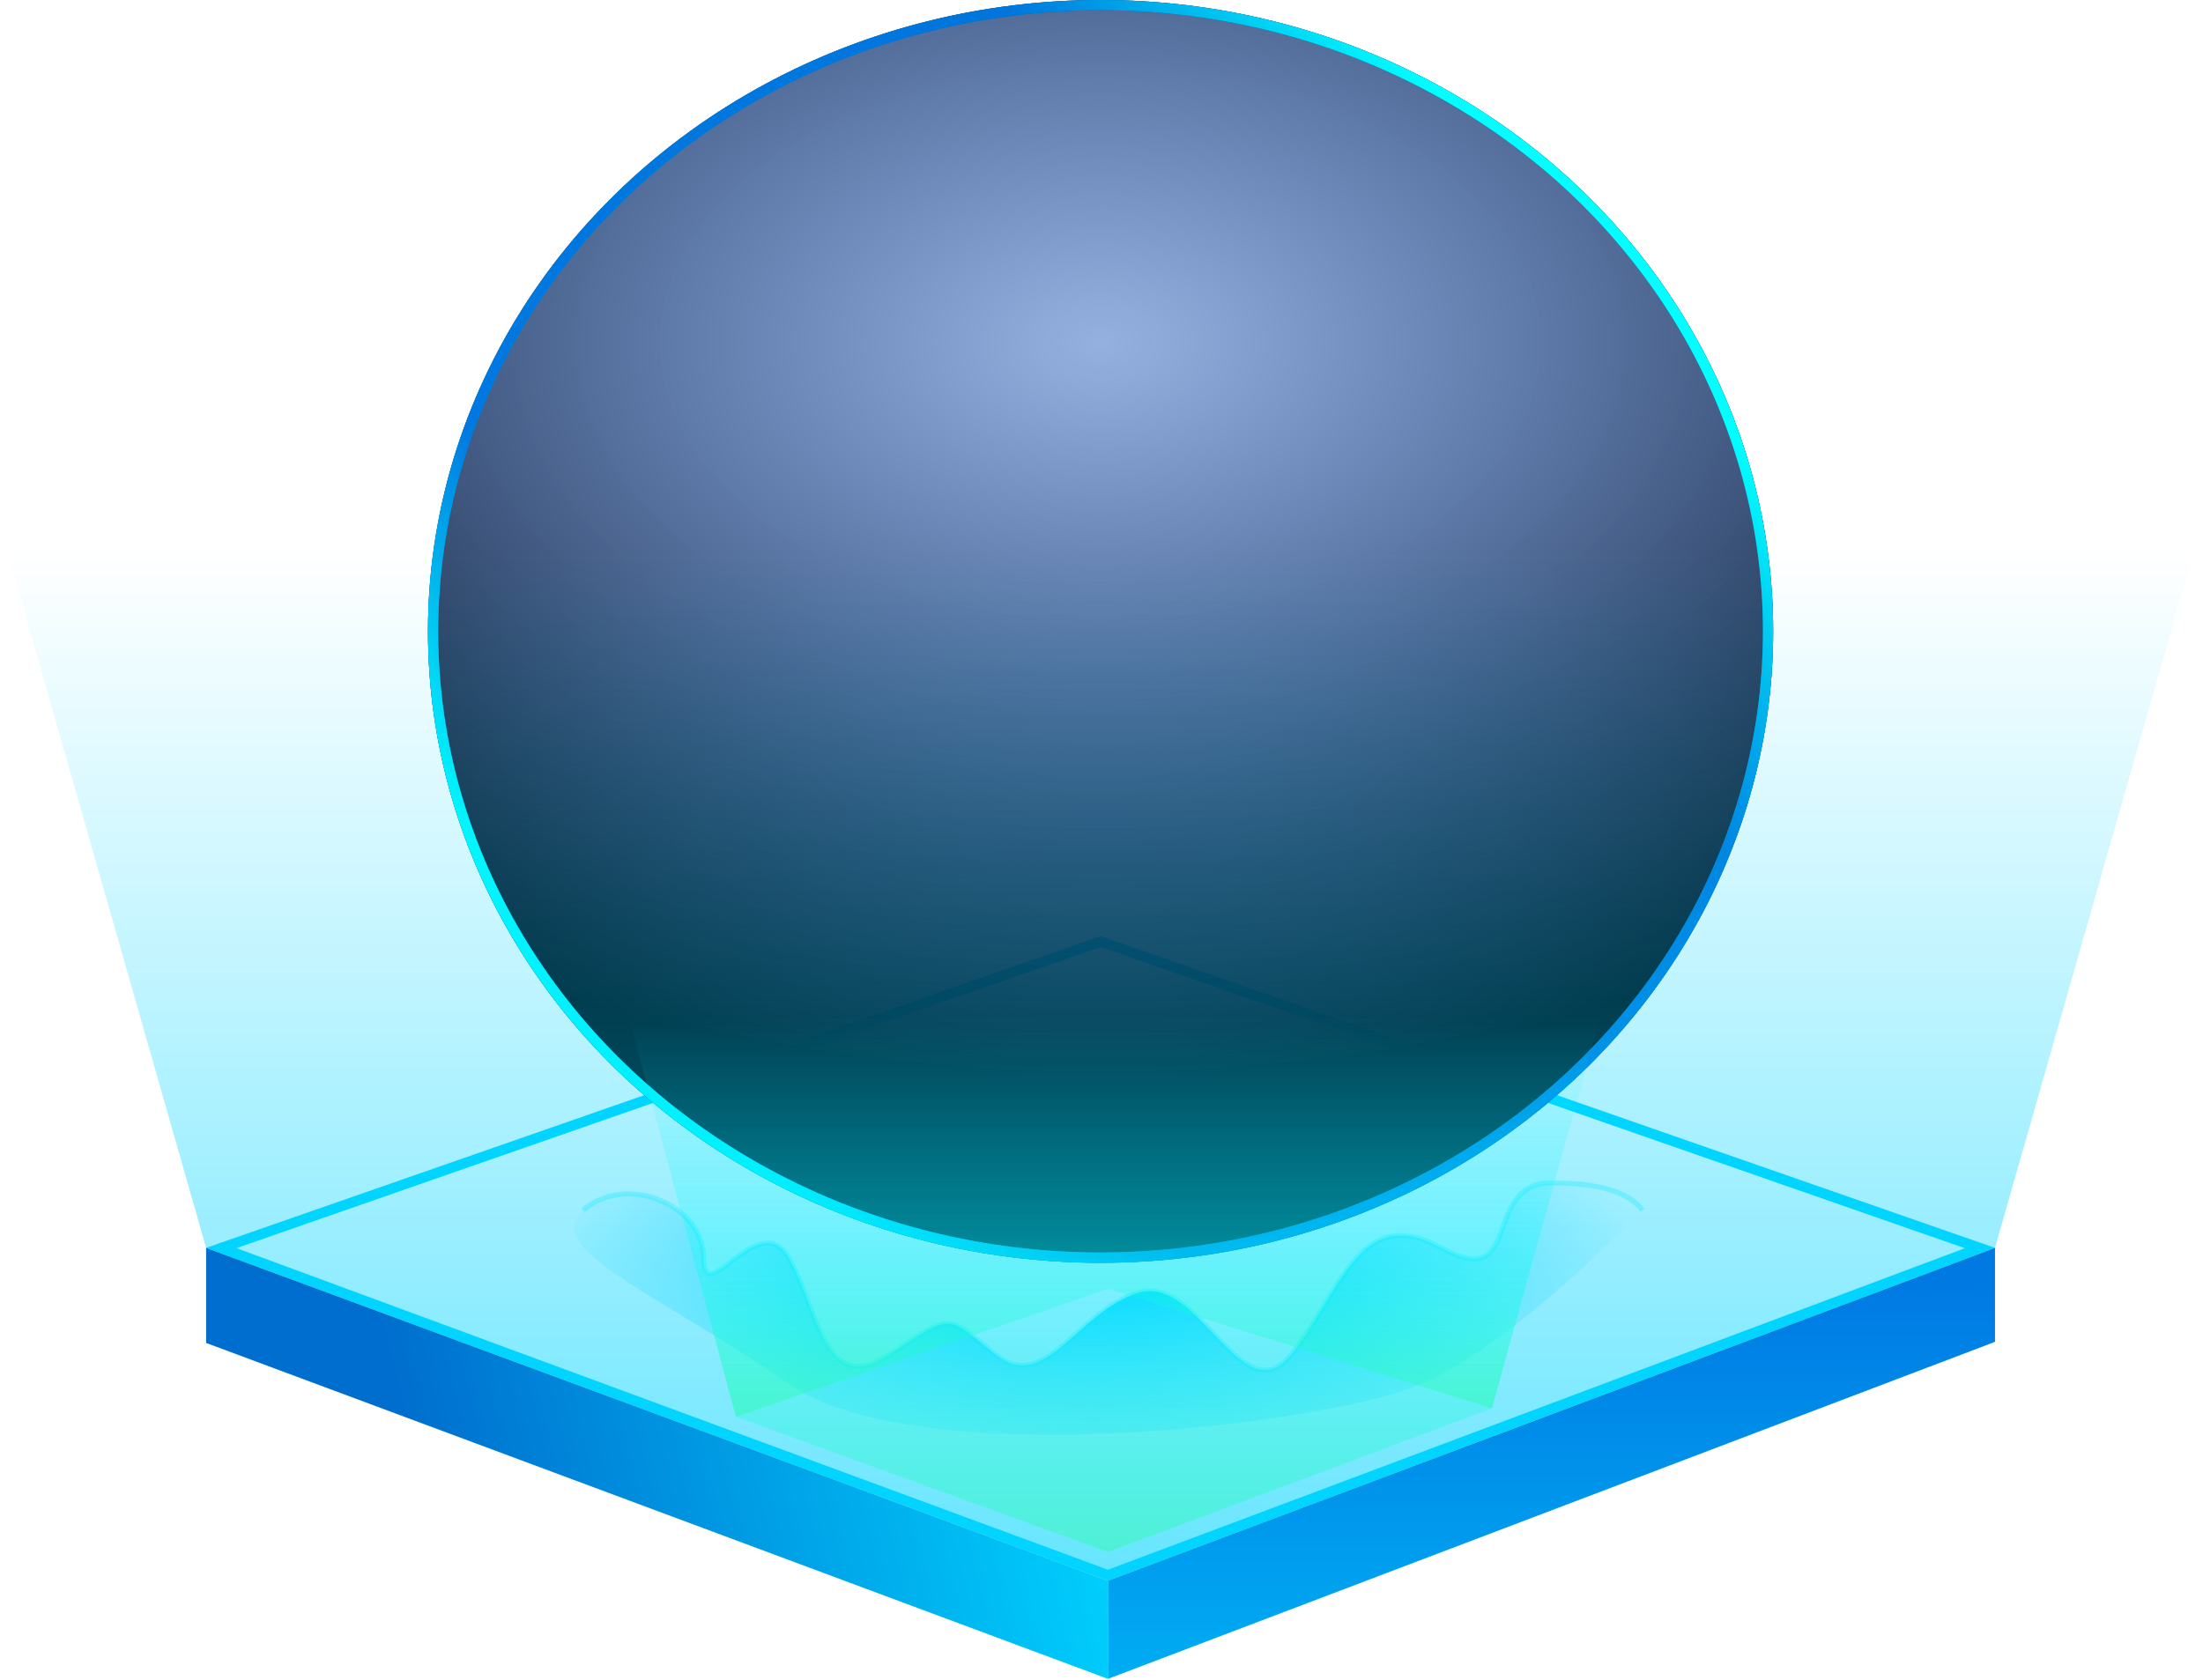 <?xml version="1.0" encoding="UTF-8"?>
<svg width="215px" height="164px" viewBox="0 0 215 164" version="1.1" xmlns="http://www.w3.org/2000/svg" xmlns:xlink="http://www.w3.org/1999/xlink">
    <title>sbzx_bj</title>
    <defs>
        <linearGradient x1="22.752%" y1="47.329%" x2="100%" y2="38.573%" id="linearGradient-1">
            <stop stop-color="#006ECE" offset="0%"></stop>
            <stop stop-color="#00D4FF" offset="100%"></stop>
        </linearGradient>
        <linearGradient x1="8.864%" y1="7.019%" x2="8.864%" y2="171.281%" id="linearGradient-2">
            <stop stop-color="#0079E3" offset="0%"></stop>
            <stop stop-color="#00D4FF" offset="100%"></stop>
        </linearGradient>
        <radialGradient cx="50%" cy="31.126%" fx="50%" fy="31.126%" r="69.236%" gradientTransform="translate(0.5,0.311),scale(0.236,1),rotate(90),scale(1,3.075),translate(-0.5,-0.311)" id="radialGradient-3">
            <stop stop-color="#00D4FF" offset="0%"></stop>
            <stop stop-color="#00D4FF" stop-opacity="0" offset="100%"></stop>
        </radialGradient>
        <radialGradient cx="50%" cy="27.011%" fx="50%" fy="27.011%" r="58.614%" gradientTransform="translate(0.5,0.27),scale(0.939,1),rotate(90),scale(1,1.573),translate(-0.5,-0.27)" id="radialGradient-4">
            <stop stop-color="#0143B1" stop-opacity="0.417" offset="0%"></stop>
            <stop stop-color="#020812" offset="100%"></stop>
        </radialGradient>
        <linearGradient x1="71.413%" y1="12.549%" x2="21.996%" y2="83.903%" id="linearGradient-5">
            <stop stop-color="#0057A4" offset="0%"></stop>
            <stop stop-color="#0090AD" offset="34.526%"></stop>
            <stop stop-color="#0090AD" offset="65.822%"></stop>
            <stop stop-color="#0072D6" offset="99.644%"></stop>
            <stop stop-color="#0072D6" offset="100%"></stop>
        </linearGradient>
        <linearGradient x1="85.454%" y1="19.877%" x2="12.806%" y2="78.114%" id="linearGradient-6">
            <stop stop-color="#02FEFE" offset="0%"></stop>
            <stop stop-color="#0076DD" offset="22.326%"></stop>
            <stop stop-color="#0078E1" offset="78.509%"></stop>
            <stop stop-color="#01FCFC" offset="100%"></stop>
        </linearGradient>
        <linearGradient x1="50%" y1="0%" x2="50%" y2="100%" id="linearGradient-7">
            <stop stop-color="#00D4FF" stop-opacity="0" offset="0%"></stop>
            <stop stop-color="#00D4FF" offset="100%"></stop>
        </linearGradient>
        <linearGradient x1="50%" y1="3.967%" x2="50%" y2="100%" id="linearGradient-8">
            <stop stop-color="#01FCFC" stop-opacity="0" offset="0%"></stop>
            <stop stop-color="#01FCFC" stop-opacity="0.334" offset="54.065%"></stop>
            <stop stop-color="#2DFDA2" stop-opacity="0.914" offset="100%"></stop>
        </linearGradient>
        <linearGradient x1="50%" y1="3.967%" x2="50%" y2="100%" id="linearGradient-9">
            <stop stop-color="#01FCFC" stop-opacity="0" offset="0%"></stop>
            <stop stop-color="#01FCFC" stop-opacity="0.334" offset="54.065%"></stop>
            <stop stop-color="#2DFDA2" stop-opacity="0.914" offset="100%"></stop>
        </linearGradient>
    </defs>
    <g id="页面-1" stroke="none" stroke-width="1" fill="none" fill-rule="evenodd">
        <g id="大屏4k" transform="translate(-3332, -1388)">
            <g id="设备在线" transform="translate(3072, 998)">
                <g id="sbzx_bj" transform="translate(260.742, 390)">
                    <g id="icon_zmkz">
                        <g id="底座" transform="translate(19.375, 91.385)">
                            <path d="M87.291,0.53 L173.113,30.448 L88.01,62.386 L1.48,30.445 L87.291,0.53 Z" id="路径-10" stroke="#00D4FF"></path>
                            <polygon id="路径-11" fill="url(#linearGradient-1)" points="0 30.431 -1.46785413e-12 39.714 88.011 72.506 88.011 62.919"></polygon>
                            <polygon id="路径-11" fill="url(#linearGradient-2)" transform="translate(131.297, 51.469) scale(-1, 1) translate(-131.297, -51.469) " points="88.011 30.431 88.011 39.606 174.582 72.506 174.582 62.919"></polygon>
                            <path d="M36.793,26.751 C41.111,23.07 48.552,26.274 48.552,31.46 C48.552,36.645 53.993,26.274 56.888,31.46 C59.783,36.645 60.317,45.084 66.678,40.865 C73.04,36.645 72.18,37.002 77.058,40.865 C81.936,44.728 84.997,36.655 90.968,34.813 C96.939,32.97 101.047,46.837 105.894,40.865 C110.74,34.893 112.464,25.969 120.548,30.431 C128.631,34.893 124.396,24.089 131.297,24.089 C135.897,24.089 138.857,24.976 140.176,26.751 C131.447,35.547 124.247,41.207 118.574,43.731 C110.066,47.518 69.77,52.65 56.888,43.731 C44.006,34.813 32.475,30.431 36.793,26.751 Z" id="路径-13" fill="url(#radialGradient-3)"></path>
                            <path d="M36.793,26.751 C41.111,23.07 48.552,26.274 48.552,31.46 C48.552,36.645 53.993,26.274 56.888,31.46 C59.783,36.645 60.317,45.084 66.678,40.865 C73.04,36.645 72.18,37.002 77.058,40.865 C81.936,44.728 84.997,36.655 90.968,34.813 C96.939,32.97 101.047,46.837 105.894,40.865 C110.74,34.893 112.464,25.969 120.548,30.431 C128.631,34.893 124.396,24.089 131.297,24.089 C135.897,24.089 138.857,24.976 140.176,26.751" id="路径" stroke="#01FCFC" stroke-width="0.5" opacity="0.3"></path>
                        </g>
                        <ellipse id="椭圆形" fill="url(#radialGradient-4)" cx="106.667" cy="61.636" rx="65.641" ry="61.636"></ellipse>
                        <ellipse id="椭圆形" stroke="url(#linearGradient-5)" cx="106.667" cy="61.636" rx="65.141" ry="61.136"></ellipse>
                        <ellipse id="椭圆形" stroke="url(#linearGradient-6)" cx="106.667" cy="61.636" rx="65.141" ry="61.136"></ellipse>
                        <g id="bs_sbkq" transform="translate(87.467, 24)"></g>
                        <polygon id="路径-12" fill="url(#linearGradient-7)" opacity="0.6" points="19.375 121.816 1.14662323e-12 53.931 213.333 53.931 193.958 121.816 107.387 154.304"></polygon>
                    </g>
                    <polygon id="矩形" fill="url(#linearGradient-8)" opacity="0.5" points="60.171 97.59 155.897 97.59 144.859 137.474 107.387 151.496 71.075 138.307"></polygon>
                    <polygon id="矩形" fill="url(#linearGradient-9)" opacity="0.5" points="60.171 97.59 155.897 97.59 144.859 137.474 107.387 125.814 71.075 138.307"></polygon>
                </g>
            </g>
        </g>
    </g>
</svg>
